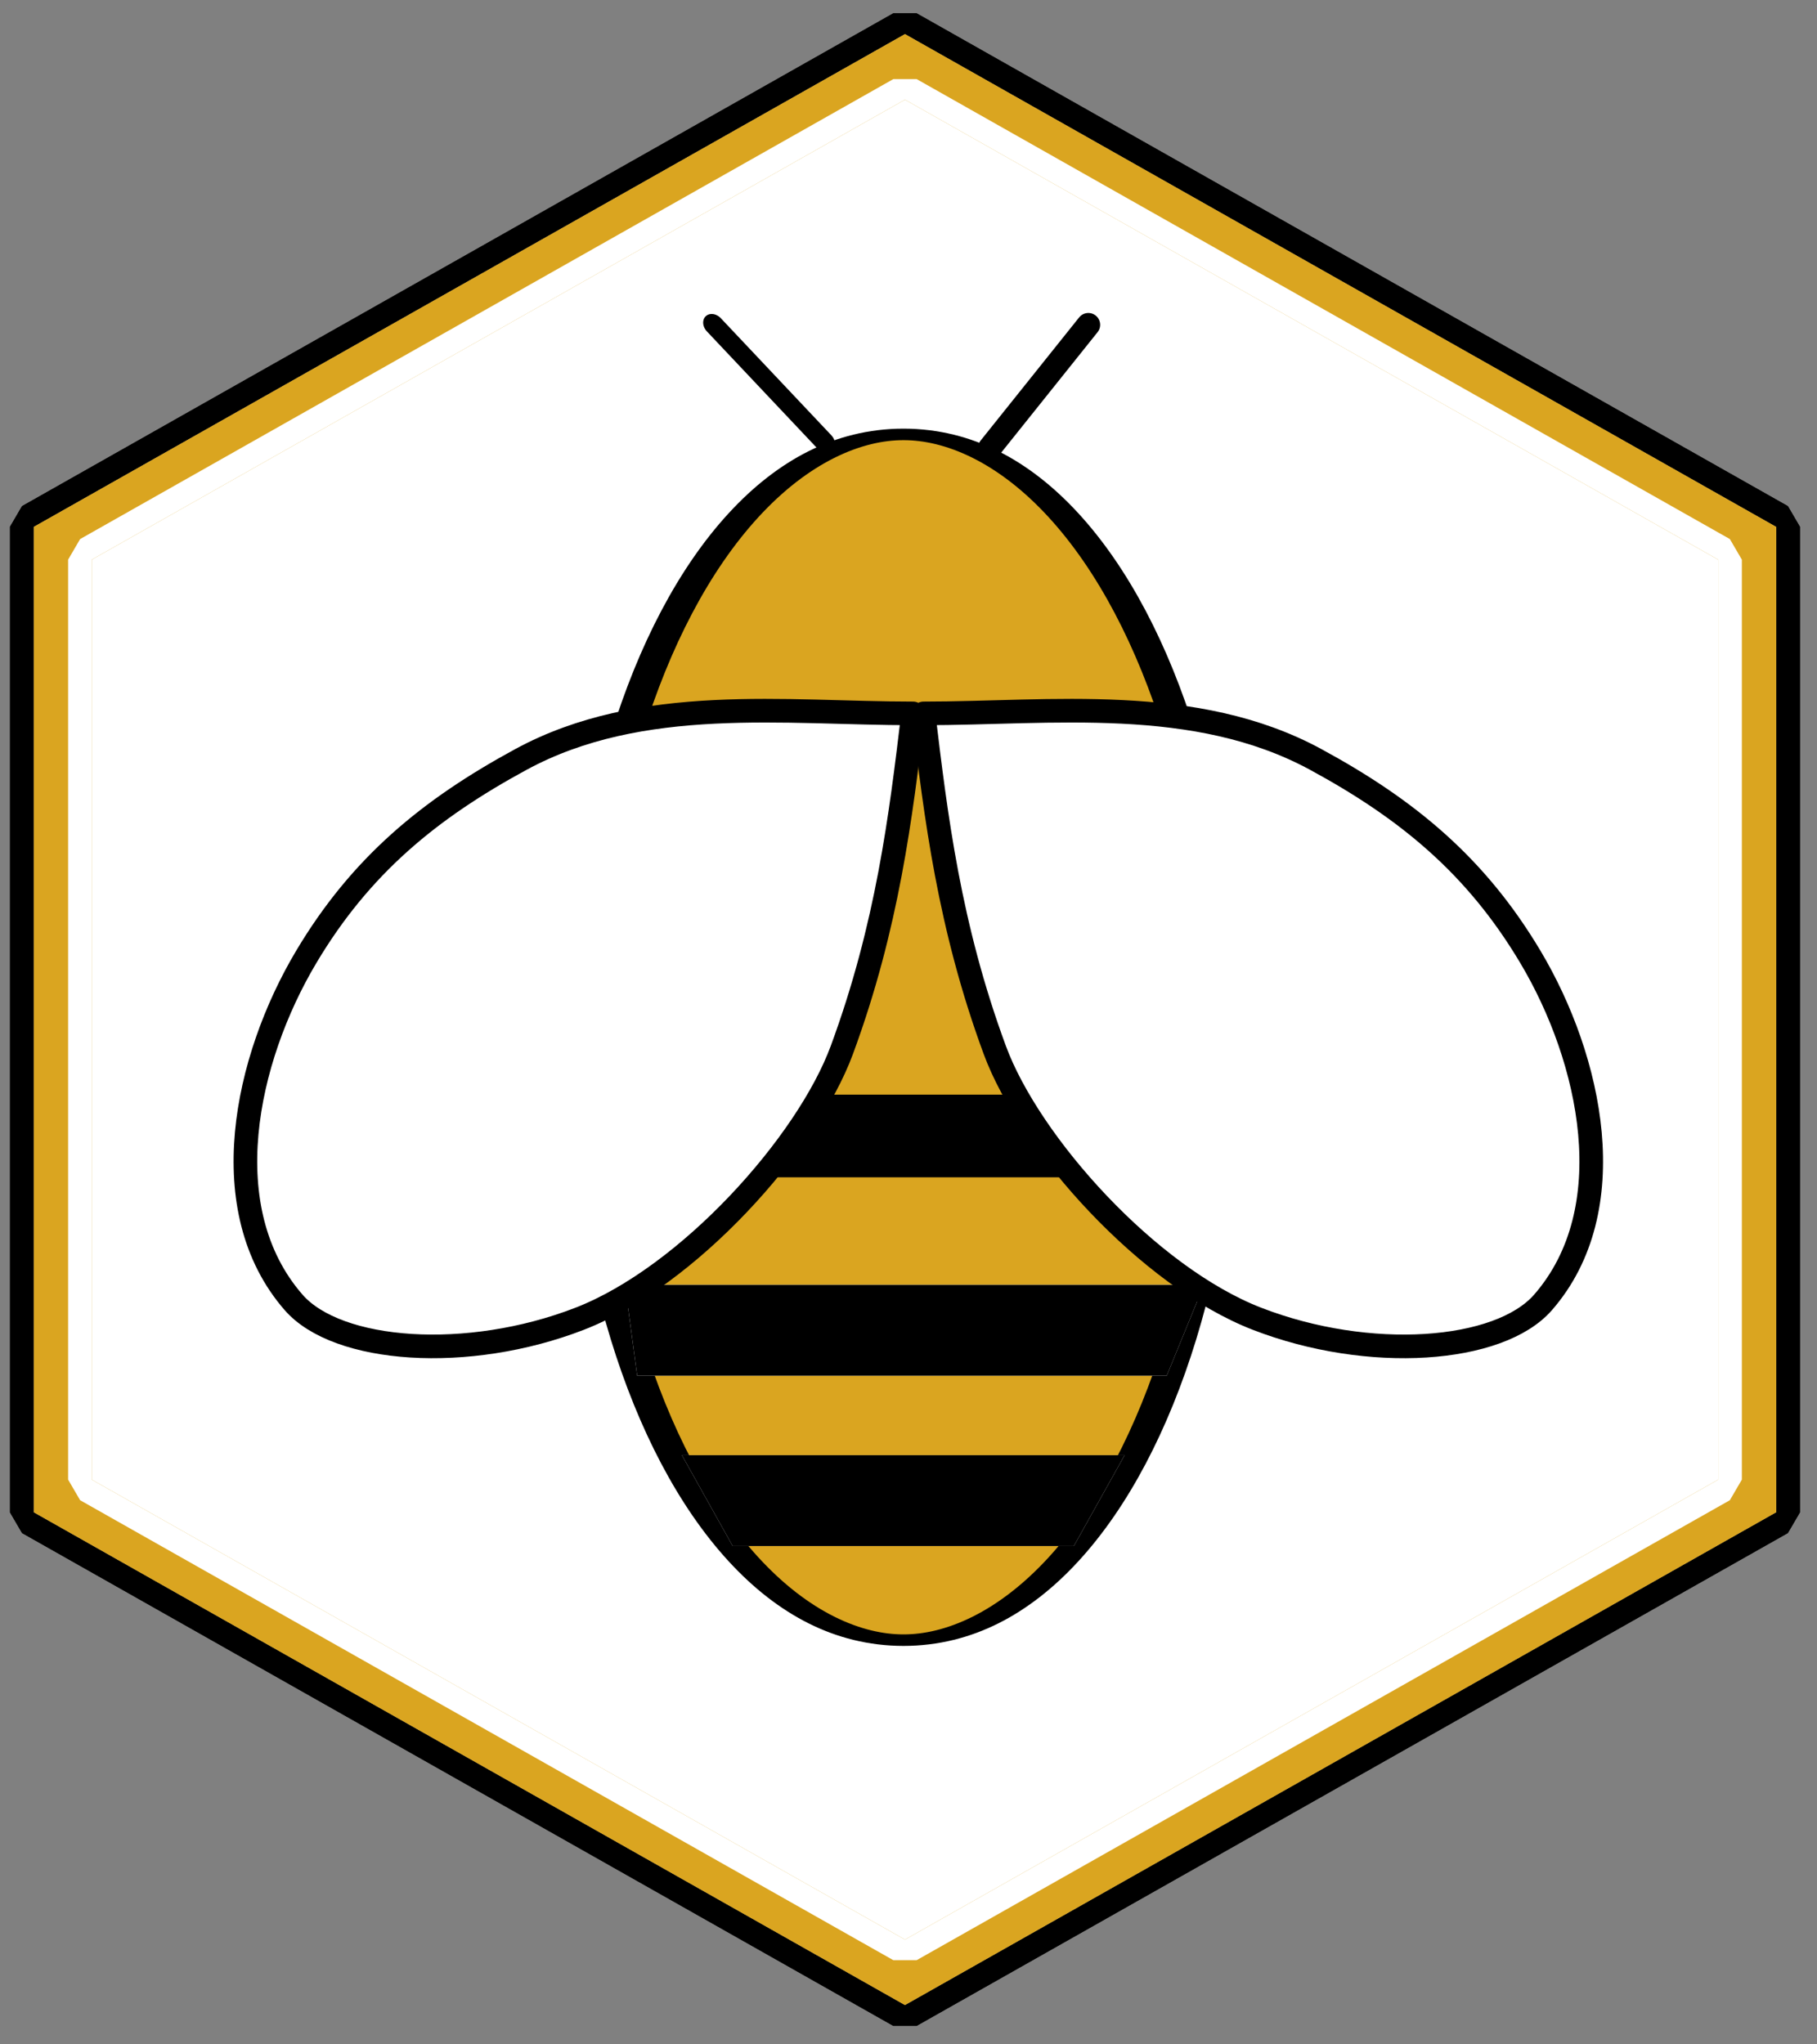 <?xml version="1.0" encoding="UTF-8" standalone="no"?>
<!DOCTYPE svg PUBLIC "-//W3C//DTD SVG 1.1//EN" "http://www.w3.org/Graphics/SVG/1.1/DTD/svg11.dtd">
<svg width="100%" height="100%" viewBox="0 0 160 180" version="1.1" xmlns="http://www.w3.org/2000/svg" xmlns:xlink="http://www.w3.org/1999/xlink" xml:space="preserve" xmlns:serif="http://www.serif.com/" style="fill-rule:evenodd;clip-rule:evenodd;stroke-linecap:round;stroke-linejoin:round;stroke-miterlimit:1.5;">
    <rect x="0" y="0" width="160" height="180" fill="#808080" stroke="none"/>
    <g transform="matrix(1,0,0,1,-273.922,-84.825)">
        <g transform="matrix(3.616,0,0,3.616,95.066,-295.484)">
            <path d="M71.5,106L92.718,118L92.718,142L71.5,154L50.282,142L50.282,118L71.5,106Z" style="fill:white;"/>
            <path d="M71.784,105.498L71.216,105.498L49.999,117.498L49.706,118L49.706,142L49.999,142.502L71.216,154.502L71.784,154.502L93.001,142.502L93.294,142L93.294,118L93.001,117.498L71.784,105.498ZM71.5,106L92.718,118L92.718,142L71.5,154L50.282,142L50.282,118L71.5,106Z"/>
        </g>
        <g transform="matrix(3.616,0,0,3.616,95.066,-295.484)">
            <path d="M71.5,106L92.718,118L92.718,142L71.5,154L50.282,142L50.282,118L71.5,106Z" style="fill:rgb(218,165,32);"/>
            <path d="M71.784,105.498L71.216,105.498L49.999,117.498L49.706,118L49.706,142L49.999,142.502L71.216,154.502L71.784,154.502L93.001,142.502L93.294,142L93.294,118L93.001,117.498L71.784,105.498ZM71.5,106L92.718,118L92.718,142L71.5,154L50.282,142L50.282,118L71.5,106Z"/>
        </g>
        <g transform="matrix(3.375,0,0,3.375,112.3,-264.149)">
            <path d="M71.5,106L92.718,118L92.718,142L71.5,154L50.282,142L50.282,118L71.5,106Z" style="fill:white;"/>
            <path d="M71.804,105.463L71.196,105.463L49.978,117.463L49.665,118L49.665,142L49.978,142.537L71.196,154.537L71.804,154.537L93.022,142.537L93.335,142L93.335,118L93.022,117.463L71.804,105.463ZM71.5,106L92.718,118L92.718,142L71.5,154L50.282,142L50.282,118L71.5,106Z" style="fill:white;"/>
        </g>
        <g transform="matrix(0.26,0,0,0.26,269.68,88.238)">
            <g transform="matrix(12.745,0,0,4.64,-2844.82,-497.061)">
                <ellipse cx="248.5" cy="180" rx="8.5" ry="44" style="fill:rgb(218,165,32);stroke:black;stroke-width:0.84px;"/>
            </g>
            <g transform="matrix(5.298,0,0,4.167,-938.919,-424.333)">
                <path d="M231,191L248,191" style="fill:none;stroke:black;stroke-width:6.72px;stroke-linecap:square;"/>
            </g>
            <g transform="matrix(2.971,-4.99451e-17,6.49532e-17,-4.395,-725.703,1375.69)">
                <path d="M387,217L321,217L322.391,210L382.757,210L387,217Z" style="fill:white;"/>
                <path d="M387,217L321,217L322.391,210L382.757,210L387,217Z"/>
            </g>
            <g transform="matrix(2.272,-1.35565e-16,1.76302e-16,-4.395,-482.052,1433.37)">
                <path d="M387,217L321,217L328.572,210L379.428,210L387,217Z" style="fill:white;"/>
                <path d="M387,217L321,217L328.572,210L379.428,210L387,217Z"/>
            </g>
            <g transform="matrix(4.167,0,0,4.167,-669.655,-426.417)">
                <path d="M238.835,157.157C228.47,157.157 216.755,155.582 206.956,160.901C199.519,164.938 193.932,169.529 189.514,176.941C184.541,185.284 181.915,197.491 188.483,205.024C192.044,209.109 202.62,209.886 211.729,206.355C220.545,202.938 230.219,192.163 233.042,184.514C236.754,174.456 237.835,165.503 238.835,157.157Z" style="fill:white;stroke:black;stroke-width:1.92px;"/>
            </g>
            <g transform="matrix(-4.167,0,0,4.167,1324.32,-426.417)">
                <path d="M238.835,157.157C228.47,157.157 216.755,155.582 206.956,160.901C199.519,164.938 193.932,169.529 189.514,176.941C184.541,185.284 181.915,197.491 188.483,205.024C192.044,209.109 202.62,209.886 211.729,206.355C220.545,202.938 230.219,192.163 233.042,184.514C236.754,174.456 237.835,165.503 238.835,157.157Z" style="fill:white;stroke:black;stroke-width:1.92px;"/>
            </g>
            <g transform="matrix(4.644,0.923,0.038,4.608,-796.36,-706.164)">
                <path d="M234,136L226,129" style="fill:rgb(218,165,32);stroke:black;stroke-width:1.56px;stroke-linejoin:bevel;"/>
            </g>
            <g transform="matrix(4.167,0,0,4.167,-677.667,-428.179)">
                <path d="M247,136L255,126" style="fill:none;stroke:black;stroke-width:1.92px;stroke-linejoin:bevel;"/>
            </g>
        </g>
    </g>
</svg>
